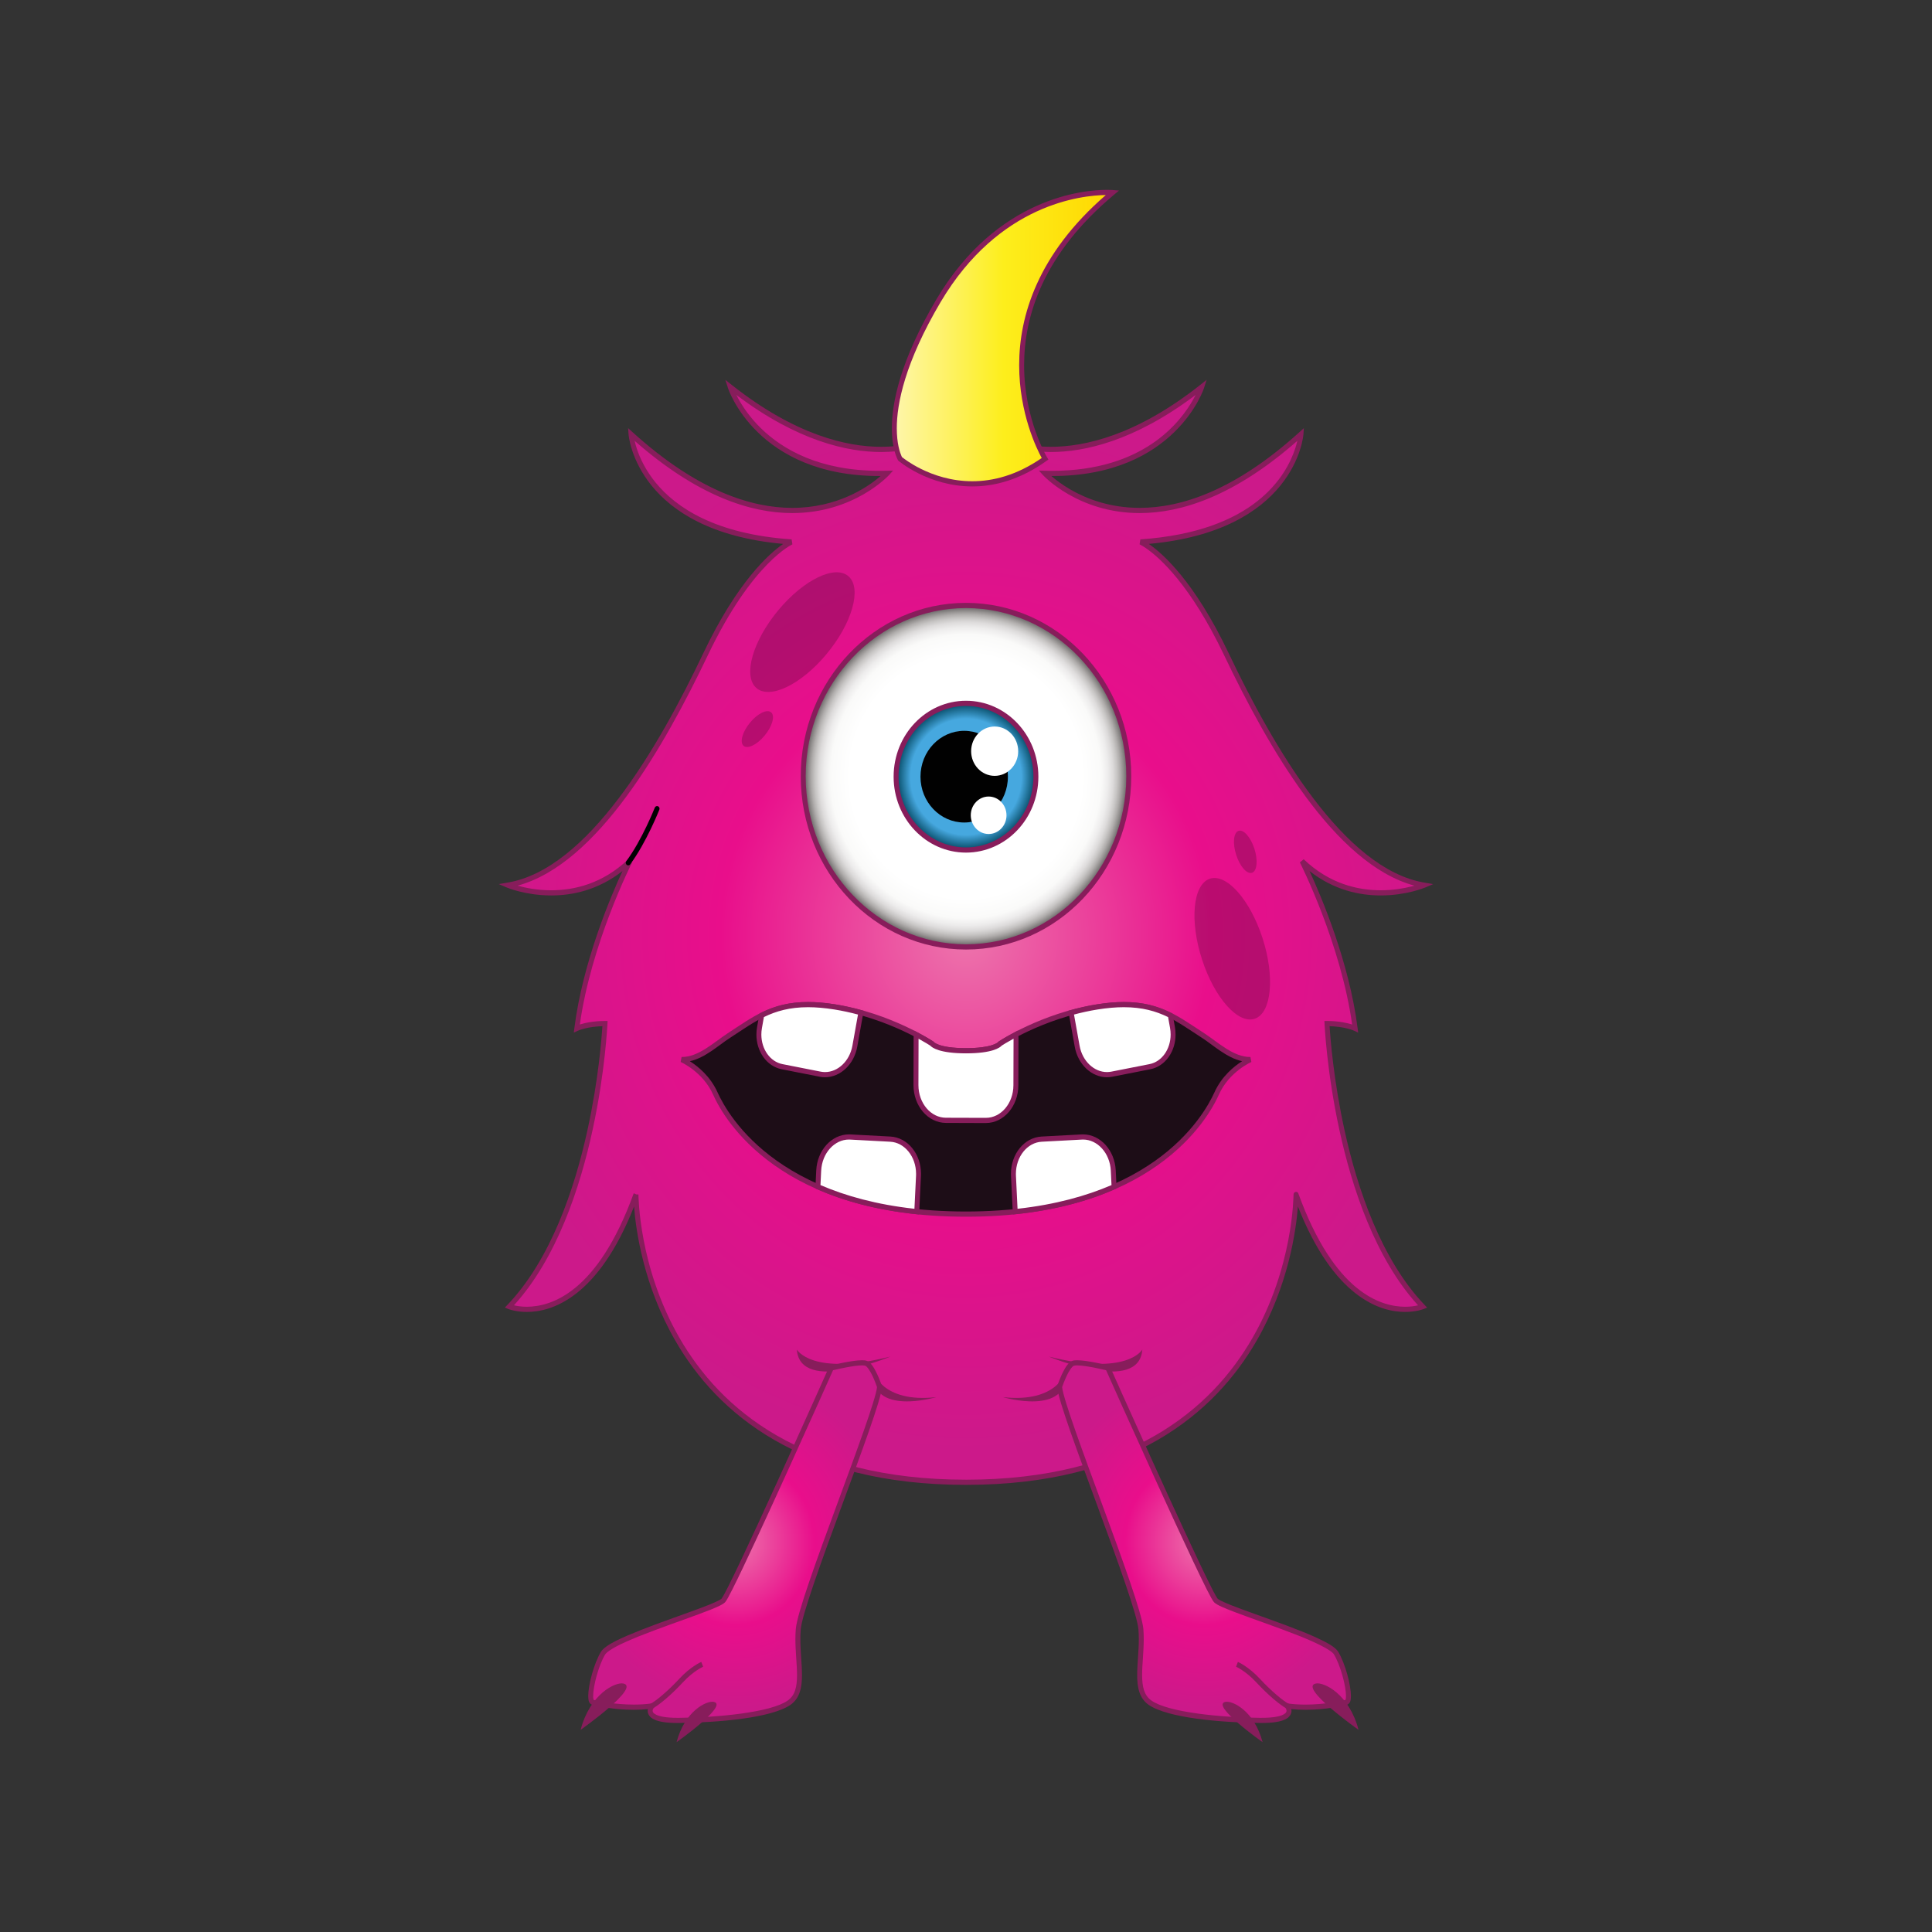 <?xml version="1.0" encoding="utf-8"?>
<!-- Generator: Adobe Illustrator 16.0.0, SVG Export Plug-In . SVG Version: 6.00 Build 0)  -->
<!DOCTYPE svg PUBLIC "-//W3C//DTD SVG 1.1//EN" "http://www.w3.org/Graphics/SVG/1.1/DTD/svg11.dtd">
<svg version="1.1" id="Layer_1" xmlns="http://www.w3.org/2000/svg" xmlns:xlink="http://www.w3.org/1999/xlink" x="0px" y="0px"
	 width="1000px" height="1000px" viewBox="0 0 1000 1000" enable-background="new 0 0 1000 1000" xml:space="preserve">
<rect x="0" y="0" width="1000" height="1000" fill="#333333" stroke="none"/>
<g>
	<g>
		
			<radialGradient id="SVGID_1_" cx="499.997" cy="440.179" r="254.232" gradientTransform="matrix(1 0 0 1.049 0 22.086)" gradientUnits="userSpaceOnUse">
			<stop  offset="0" style="stop-color:#ED75AC"/>
			<stop  offset="0.5" style="stop-color:#E90E8B"/>
			<stop  offset="1" style="stop-color:#CC198A"/>
		</radialGradient>
		<path fill="url(#SVGID_1_)" d="M499.996,767.225c171.285,0,170.826-148.984,170.826-148.984
			c26.709,73.859,65.563,58.063,65.563,58.063c-45.162-47.367-49.535-146.514-49.535-146.514c9.295,0,14.568,2.494,14.568,2.494
			c-5.461-43.17-27.482-86.553-27.482-86.553c28.385,27.152,63.182,12.445,63.182,12.445
			c-42.615-7.268-79.039-70.686-102.354-119.584c-23.305-48.9-44.436-58.072-44.436-58.072c79.4-5.344,83.043-55.775,83.043-55.775
			c-82.678,74.879-132.58,20.25-132.58,20.25c66.289,1.908,81.227-44.693,81.227-44.693c-55.348,43.797-93.512,31.295-99.934,28.691
			H477.91c-6.42,2.604-44.582,15.105-99.93-28.691c0,0,14.932,46.602,81.223,44.693c0,0-49.9,54.629-132.584-20.25
			c0,0,3.641,50.432,83.041,55.775c0,0-21.121,9.172-44.434,58.072c-23.303,48.898-59.732,112.316-102.35,119.584
			c0,0,34.795,14.707,63.184-12.445c0,0-22.025,43.383-27.49,86.553c0,0,5.283-2.494,14.576-2.494c0,0-4.381,99.146-49.541,146.514
			c0,0,38.852,15.797,65.561-58.063C329.166,618.24,328.715,767.225,499.996,767.225z"/>
		<path fill="#871D5B" d="M499.996,768.561v-1.336v-1.336c169.396-0.033,169.404-146.184,169.549-147.641l0,0
			c0.031-0.131-0.096-0.57,0.568-1.127l0,0c0.803-0.479,1.324-0.061,1.422,0l0,0l0.344,0.232l0.141,0.396
			c18.67,51.426,42.711,58.574,55.281,58.629l0,0c2.691,0,4.879-0.34,6.373-0.678l0,0c0.105-0.027,0.199-0.049,0.301-0.072l0,0
			c-44.252-48.615-48.348-145.654-48.402-145.773l0,0l-0.059-1.406h1.34c6.139,0.006,10.592,1.068,13.01,1.832l0,0
			c-2.883-20.686-9.469-41.34-15.424-56.963l0,0c-6.164-16.184-11.619-26.928-11.633-26.947l0,0l1.99-1.629
			c13.346,12.764,28.066,16.055,39.867,16.061l0,0c6.391,0.01,11.908-0.975,15.82-1.961l0,0c0.58-0.135,1.119-0.283,1.629-0.422l0,0
			c-41.492-11.221-75.934-72.092-98.494-119.238l0,0c-17.404-36.496-33.508-50.619-40.334-55.35l0,0
			c-2.27-1.57-3.441-2.072-3.445-2.072l0,0l0.406-2.58c59.158-4.051,75.439-32.91,80.105-46.908l0,0
			c0.521-1.576,0.887-2.963,1.146-4.1l0,0c-32.602,28.672-60.189,37.398-81.58,37.398l0,0
			c-32.084-0.021-49.936-19.529-50.051-19.641l0,0l-2.145-2.365l3.1,0.088c1.32,0.037,2.617,0.047,3.895,0.047l0,0
			c46.756-0.031,66.098-24.791,72.965-37.082l0,0c0.441-0.789,0.826-1.521,1.162-2.195l0,0
			c-31.723,23.945-57.676,29.553-74.93,29.541l0,0c-11.576,0-19.225-2.516-22.076-3.639l0,0h-43.697
			c-2.871,1.145-10.508,3.639-22.059,3.639l0,0c-17.254,0.012-43.219-5.607-74.934-29.543l0,0c0.33,0.674,0.721,1.408,1.15,2.197
			l0,0c2.289,4.104,5.963,9.58,11.588,15.07l0,0c11.246,10.969,30.197,22.002,61.385,22.012l0,0c1.271,0,2.57-0.018,3.906-0.047l0,0
			l3.084-0.078l-2.137,2.355c-0.119,0.111-17.971,19.625-50.057,19.641l0,0c-21.385,0-48.973-8.727-81.568-37.391l0,0
			c0.254,1.139,0.617,2.525,1.135,4.092l0,0c1.541,4.682,4.404,10.988,9.699,17.484l0,0c10.598,12.969,30.959,26.752,70.414,29.424
			l0,0l0.404,2.58c0.004,0.016-1.176,0.502-3.449,2.072l0,0c-2.281,1.576-5.578,4.197-9.617,8.346l0,0
			c-8.086,8.281-19.111,22.674-30.717,47.004l0,0c-22.553,47.133-56.988,107.996-98.461,119.232l0,0
			c3.902,1.094,10.07,2.398,17.418,2.398l0,0c11.795-0.016,26.523-3.314,39.869-16.07l0,0l1.99,1.629
			c-0.006,0.021-5.469,10.764-11.637,26.947l0,0c-5.949,15.623-12.533,36.277-15.42,56.963l0,0
			c2.416-0.764,6.867-1.826,13.018-1.826l0,0h1.34l-0.063,1.4c-0.059,0.119-4.15,97.152-48.398,145.766l0,0
			c1.484,0.355,3.758,0.758,6.668,0.758l0,0c12.561-0.055,36.609-7.209,55.283-58.629l0,0l0,0c0.014-0.035,0.031-0.078,0.055-0.111
			l0,0l1.322,0.609h1.094c0.139,1.457,0.156,147.607,169.549,147.641l0,0v1.336V768.561
			c-85.539,0.047-128.818-37.123-150.393-74.547l0,0c-16.525-28.604-20.469-57.24-21.414-69.537l0,0
			c-18.49,46.908-42.383,54.631-55.496,54.578l0,0c-5.811,0-9.443-1.465-9.545-1.494l0,0l-1.84-0.752l1.391-1.457
			c22.293-23.354,34.662-59.777,41.365-90.365l0,0c5.777-26.301,7.383-48.178,7.729-53.836l0,0c-3.898,0.105-6.973,0.66-9.123,1.191
			l0,0c-2.391,0.594-3.568,1.154-3.572,1.162l0,0l-2.102,0.984l0.307-2.377c4.318-34.066,18.797-68.082,24.889-81.273l0,0
			c-12.592,9.91-26,12.654-36.865,12.646l0,0c-13.277-0.006-22.832-4.035-22.924-4.076l0,0l-4.242-1.803l4.514-0.762
			c41.605-6.91,78.211-69.994,101.412-118.852l0,0c17.639-37.021,34.123-51.518,41.307-56.465l0,0
			c-37.254-3.348-57.313-16.928-68.002-30.025l0,0c-11.076-13.574-12.027-26.482-12.045-26.65l0,0l-0.229-3.242l2.342,2.121
			c33.453,30.283,61.338,39.146,82.609,39.152l0,0c23.289,0,38.811-10.641,45.094-15.93l0,0c0.24-0.201,0.457-0.387,0.66-0.561l0,0
			c-0.186,0-0.369,0-0.551,0l0,0c-63.641,0.029-78.502-45.428-78.51-45.666l0,0l-1.314-4.104l3.301,2.611
			c33.133,26.197,59.918,32.039,77.334,32.043l0,0c11.508,0,18.932-2.559,21.365-3.539l0,0l0.234-0.088h44.637l0.223,0.088
			c2.439,0.977,9.854,3.539,21.373,3.539l0,0c17.41-0.004,44.195-5.842,77.326-32.043l0,0l3.301-2.623l-1.311,4.115
			c-0.014,0.238-14.879,45.688-78.514,45.658l0,0c-0.178,0-0.357,0-0.539,0l0,0c2.053,1.793,5.385,4.41,9.957,7.049l0,0
			c8.188,4.715,20.256,9.443,35.783,9.443l0,0c21.277,0,49.156-8.857,82.617-39.146l0,0l2.342-2.121l-0.229,3.242
			c-0.016,0.168-0.971,13.076-12.049,26.65l0,0c-10.686,13.098-30.75,26.678-68,30.025l0,0c7.186,4.947,23.67,19.443,41.307,56.465
			l0,0c23.195,48.857,59.816,111.941,101.412,118.852l0,0l4.521,0.773l-4.242,1.791c-0.102,0.041-9.654,4.07-22.934,4.076l0,0
			c-10.863,0.008-24.27-2.736-36.855-12.646l0,0c6.092,13.207,20.563,47.207,24.881,81.273l0,0l0.303,2.381l-2.098-0.988
			c-0.004,0.006-1.178-0.568-3.572-1.162l0,0c-2.146-0.531-5.223-1.086-9.115-1.191l0,0c0.348,5.658,1.951,27.535,7.717,53.836l0,0
			c6.707,30.588,19.072,67.012,41.369,90.365l0,0l1.387,1.457l-1.828,0.752c-0.107,0.029-3.746,1.494-9.551,1.494l0,0
			c-13.119,0.053-37.016-7.666-55.502-54.59l0,0c-0.939,12.297-4.891,40.939-21.402,69.549l0,0
			c-21.578,37.406-64.816,74.557-150.279,74.547l0,0C500.08,768.561,500.033,768.561,499.996,768.561L499.996,768.561z"/>
	</g>
	<g>
		<linearGradient id="SVGID_2_" gradientUnits="userSpaceOnUse" x1="462.905" y1="175.026" x2="575.883" y2="175.026">
			<stop  offset="0" style="stop-color:#FEF6AB"/>
			<stop  offset="0.5" style="stop-color:#FDEE1C"/>
			<stop  offset="1" style="stop-color:#FFD700"/>
		</linearGradient>
		<path fill="url(#SVGID_2_)" d="M575.883,99.703c0,0-54.031-4.844-90.09,55.902c-34.238,58.063-19.916,81.877-19.916,81.877
			s34.119,29.158,75.035,0C540.912,237.482,497.209,165.406,575.883,99.703z"/>
		<path fill="#871D5B" d="M465.07,238.52l-0.166-0.141l-0.109-0.186c-0.111-0.188-3.174-5.398-3.17-16.531l0,0
			c0-13.309,4.354-35.006,23.078-66.766l0,0c31.404-52.924,76.451-56.652,88.303-56.633l0,0c1.895,0,2.949,0.086,2.984,0.098l0,0
			l-0.107,1.334l0.107-1.334l3.193,0.285l-2.512,2.096c-37,30.93-46.572,62.988-46.59,88.279l0,0
			c0,14.043,2.984,26.004,5.975,34.443l0,0c2.988,8.443,5.928,13.285,5.936,13.297l0,0l0.666,1.094l-1.029,0.727
			c-13.83,9.867-27.002,13.193-38.357,13.193l0,0C480.553,251.758,465.182,238.6,465.07,238.52L465.07,238.52z M476.783,242.744
			c6.443,3.178,15.615,6.348,26.488,6.348l0,0c10.613-0.002,22.857-3.004,35.926-12.02l0,0c-2.523-4.629-11.67-23.076-11.674-48.051
			l0,0c-0.021-25.377,9.531-57.449,44.852-88.074l0,0c-12.32,0.156-55.229,4.377-85.492,55.359l0,0
			c-18.559,31.459-22.707,52.674-22.707,65.355l0,0c0,7.951,1.633,12.572,2.4,14.309l0,0c0.123,0.275,0.215,0.471,0.277,0.602l0,0
			C467.637,237.195,471.127,239.953,476.783,242.744L476.783,242.744z"/>
	</g>
	<g>
		<g>
			<path fill="#1D0D17" d="M499.996,628.426c95.68,0,124.146-49.916,129.729-62.402c5.586-12.471,17.486-17.568,17.486-17.568
				c-9.477,0-17.367-7.842-24.521-12.484c-15.627-10.115-26.232-19.355-54.879-14.777c-28.658,4.594-50.15,18.979-50.15,18.979
				s-2.473,3.697-17.664,3.697c-15.184,0-17.668-3.697-17.668-3.697s-21.49-14.385-50.143-18.979
				c-28.652-4.578-39.26,4.662-54.877,14.777c-7.156,4.643-15.055,12.484-24.527,12.484c0,0,11.904,5.098,17.494,17.568
				C375.857,578.51,404.326,628.426,499.996,628.426z"/>
			<path fill="#871D5B" d="M499.996,629.771v-1.346v-1.346c95.23-0.051,123.084-49.5,128.57-61.627l0,0
				c3.801-8.445,10.254-13.58,14.352-16.168l0,0c-8.18-1.84-14.916-8.348-20.904-12.174l0,0
				c-12.906-8.35-21.92-15.766-40.273-15.785l0,0c-4.07,0-8.602,0.361-13.742,1.199l0,0c-14.178,2.266-26.607,6.971-35.49,11.104
				l0,0c-8.061,3.756-13.139,7.01-14.021,7.584l0,0c-0.936,1.021-4.729,3.99-18.49,3.996l0,0
				c-13.734-0.006-17.545-2.967-18.482-3.984l0,0c-0.869-0.572-5.951-3.826-14.029-7.596l0,0
				c-8.883-4.133-21.316-8.838-35.494-11.104l0,0c-5.137-0.822-9.672-1.199-13.74-1.191l0,0
				c-18.355,0.012-27.373,7.428-40.27,15.777l0,0c-5.99,3.826-12.723,10.334-20.91,12.174l0,0
				c4.102,2.588,10.555,7.723,14.355,16.168l0,0c5.484,12.127,33.344,61.576,128.57,61.627l0,0v1.346V629.771
				c-96.127,0.045-125.203-50.346-130.883-63.184l0,0c-2.668-5.967-6.881-10.205-10.439-12.951l0,0
				c-3.553-2.748-6.369-3.947-6.369-3.947l0,0l0.473-2.584c8.773,0.059,16.545-7.473,23.857-12.27l0,0
				c12.678-8.227,22.518-16.209,41.615-16.191l0,0c4.217,0,8.883,0.385,14.127,1.227l0,0c28.949,4.646,50.557,19.125,50.639,19.174
				l0,0l0.211,0.135l0.137,0.199l0,0c0.045,0.039,0.146,0.141,0.322,0.27l0,0c0.363,0.266,1.043,0.68,2.209,1.102l0,0
				c2.326,0.861,6.602,1.773,14.102,1.768l0,0c13.135,0.01,16.346-2.822,16.633-3.139l0,0l0,0l0.135-0.199l0.211-0.135
				c0.084-0.049,21.686-14.527,50.637-19.164l0,0c5.244-0.863,9.91-1.236,14.129-1.236l0,0c19.096-0.021,28.938,7.971,41.613,16.191
				l0,0c7.32,4.797,15.088,12.328,23.857,12.268l0,0l0.486,2.586c0.006,0.016-2.822,1.199-6.379,3.947l0,0
				c-3.559,2.746-7.771,6.984-10.432,12.951l0,0c-5.684,12.826-34.73,63.184-130.746,63.184l0,0
				C500.098,629.771,500.047,629.771,499.996,629.771L499.996,629.771z"/>
		</g>
		<g>
			<g>
				<path fill="#FFFFFF" d="M474.521,627.146l0.896-18.492c0.486-10.049-6.051-18.578-14.615-19.043l-20.662-1.096
					c-8.563-0.455-15.893,7.332-16.377,17.389l-0.402,8.375C436.963,620.248,453.799,624.982,474.521,627.146z"/>
				<path fill="#871D5B" d="M474.395,628.473c-20.838-2.172-37.793-6.932-51.529-12.959l0,0l-0.83-0.363l0.449-9.311
					c0.488-10.404,7.893-18.668,16.938-18.686l0,0c0.277,0,0.535,0.016,0.785,0.021l0,0l20.66,1.098
					c9.049,0.498,15.865,9.127,15.859,19.324l0,0c0,0.367-0.016,0.74-0.033,1.123l0,0l-0.898,18.49l-0.061,1.406L474.395,628.473
					L474.395,628.473z M474.521,627.146l0.127-1.338L474.521,627.146L474.521,627.146z M473.311,625.664l0.83-17.074
					c0.018-0.33,0.021-0.658,0.021-0.992l0,0c-0.004-8.988-5.965-16.27-13.418-16.643l0,0l-20.672-1.102
					c-0.238-0.014-0.449-0.027-0.65-0.027l0,0c-7.453-0.014-13.936,6.973-14.385,16.15l0,0l-0.361,7.424
					C437.729,619.021,453.732,623.502,473.311,625.664L473.311,625.664z"/>
			</g>
			<g>
				<path fill="#FFFFFF" d="M576.23,605.904c-0.482-10.057-7.814-17.844-16.379-17.389l-20.662,1.096
					c-8.557,0.465-15.098,8.994-14.611,19.043l0.889,18.492c20.73-2.17,37.563-6.898,51.168-12.867L576.23,605.904z"/>
				<path fill="#871D5B" d="M523.299,608.734c-0.029-0.395-0.031-0.77-0.031-1.137l0,0c-0.008-10.197,6.801-18.826,15.854-19.32l0,0
					l20.625-1.102c0.293-0.021,0.572-0.021,0.818-0.021l0,0c9.041,0.018,16.443,8.287,16.943,18.686l0,0l-1.277,0.064l-1.277,0.066
					c-0.443-9.166-6.932-16.158-14.389-16.145l0,0c-0.229,0-0.436,0-0.645,0.027l0,0l-20.672,1.102
					c-7.461,0.373-13.414,7.654-13.422,16.643l0,0c0,0.334,0.008,0.65,0.025,0.988l0,0l0.824,17.08
					c19.582-2.166,35.59-6.656,48.639-12.266l0,0l-0.361-7.43l1.277-0.066l1.277-0.064l0.453,9.311l-0.834,0.363
					c-13.729,6.027-30.689,10.791-51.533,12.959l0,0l-1.334,0.137L523.299,608.734L523.299,608.734z"/>
			</g>
		</g>
		<g>
			<g>
				<path fill="#FFFFFF" d="M404.811,552.113l19.73,3.891c8.18,1.605,16.193-4.875,17.914-14.479l3.113-17.383
					c-4.236-1.17-8.699-2.193-13.383-2.949c-17.74-2.834-28.563-0.365-37.938,4.33l-1.125,6.287
					C391.404,541.42,396.635,550.506,404.811,552.113z"/>
				<path fill="#871D5B" d="M424.303,557.32l-19.73-3.887l0.227-1.32l0.24-1.318l19.74,3.887c0.762,0.145,1.514,0.221,2.27,0.221
					l0,0c6.541,0.016,12.701-5.57,14.148-13.631l0,0l2.895-16.141c-3.859-1.029-7.895-1.93-12.098-2.605l0,0
					c-5.133-0.822-9.668-1.199-13.732-1.199l0,0c-9.551,0.008-16.531,2.02-22.873,5.107l0,0l-1.004,5.625
					c-0.213,1.156-0.314,2.289-0.314,3.41l0,0c0.008,7.613,4.541,14.07,10.969,15.326l0,0l-0.24,1.318l-0.232,1.32
					c-7.82-1.564-13.061-9.268-13.053-17.965l0,0c0-1.279,0.117-2.596,0.357-3.908l0,0l1.244-6.971l0.582-0.287
					c6.758-3.393,14.363-5.658,24.564-5.658l0,0c4.213,0,8.871,0.385,14.111,1.227l0,0c4.742,0.758,9.244,1.791,13.516,2.977l0,0
					l1.152,0.307l-3.326,18.613c-1.652,9.174-8.717,15.801-16.666,15.814l0,0c-0.023,0-0.059,0-0.082,0l0,0
					C426.088,557.582,425.199,557.486,424.303,557.32L424.303,557.32z"/>
			</g>
			<g>
				<path fill="#FFFFFF" d="M567.811,521.193c-4.688,0.756-9.143,1.779-13.379,2.949l3.107,17.383
					c1.719,9.604,9.738,16.084,17.912,14.479l19.738-3.891c8.172-1.607,13.396-10.693,11.684-20.303l-1.125-6.287
					C596.367,520.828,585.551,518.359,567.811,521.193z"/>
				<path fill="#871D5B" d="M556.281,541.768l-3.332-18.613l1.154-0.307c4.266-1.186,8.781-2.219,13.508-2.977l0,0
					c5.238-0.85,9.906-1.227,14.113-1.227l0,0c10.207,0,17.801,2.273,24.574,5.658l0,0l0.586,0.287l1.244,6.971
					c0.236,1.313,0.344,2.619,0.344,3.908l0,0c0.004,8.688-5.229,16.404-13.055,17.965l0,0l-19.738,3.887
					c-0.916,0.166-1.828,0.264-2.732,0.264l0,0C564.992,557.568,557.922,550.947,556.281,541.768L556.281,541.768z M558.795,541.271
					c1.443,8.061,7.604,13.646,14.152,13.631l0,0c0.75,0,1.498-0.076,2.266-0.221l0,0l19.738-3.887
					c6.42-1.256,10.955-7.713,10.971-15.326l0,0c0-1.131-0.102-2.275-0.309-3.41l0,0l-1.006-5.613
					c-6.342-3.092-13.332-5.111-22.883-5.119l0,0c-4.064,0-8.594,0.371-13.727,1.199l0,0c-4.209,0.676-8.242,1.568-12.092,2.605l0,0
					L558.795,541.271L558.795,541.271z"/>
			</g>
			<g>
				<path fill="#FFFFFF" d="M525.818,561.754l0.072-24.318c0-0.662-0.031-1.318-0.082-1.967c-5.182,2.725-8.148,4.703-8.148,4.703
					s-2.473,3.697-17.664,3.697c-15.184,0-17.668-3.697-17.668-3.697s-2.945-1.963-8.082-4.67c-0.051,0.594-0.08,1.176-0.08,1.783
					l-0.068,24.313c-0.025,10.072,6.902,18.252,15.471,18.281l20.689,0.061C518.83,579.959,525.801,571.818,525.818,561.754z"/>
				<path fill="#871D5B" d="M489.561,581.217c-9.371-0.068-16.748-8.895-16.74-19.566l0,0c0-0.033,0-0.057,0-0.08l0,0
					c0,0.008,0,0.008,0,0.025l0,0l0.064-24.324c0.004-0.641,0.033-1.275,0.088-1.893l0,0l0.166-1.963l1.68,0.877
					c5.184,2.74,8.174,4.727,8.197,4.752l0,0l0.211,0.135l0.137,0.199l0,0c0.045,0.039,0.146,0.148,0.322,0.27l0,0
					c0.363,0.266,1.035,0.674,2.201,1.102l0,0c2.328,0.861,6.613,1.77,14.109,1.77l0,0c13.135,0.008,16.346-2.824,16.629-3.141l0,0
					l0.004,0.006l0.135-0.205l0.211-0.135c0.027-0.025,3.031-2.029,8.258-4.779l0,0l1.676-0.885l0.17,1.973
					c0.059,0.654,0.094,1.338,0.094,2.045l0,0v0.037l-0.076,24.318c-0.023,10.684-7.438,19.5-16.813,19.52l0,0
					c0,0-0.018,0.01-0.029,0.01l0,0L489.561,581.217L489.561,581.217z M489.572,578.539l20.693,0.059l0.018-0.008
					c7.738,0.025,14.223-7.42,14.258-16.842l0,0l0.072-24.135c-3.445,1.877-5.58,3.246-6.127,3.6l0,0
					c-0.932,1.014-4.721,3.99-18.49,4l0,0c-13.779-0.01-17.568-2.986-18.496-4l0,0c-0.551-0.363-2.658-1.701-6.059-3.564l0,0
					l-0.063,24.02C475.393,571.068,481.84,578.523,489.572,578.539L489.572,578.539z"/>
			</g>
		</g>
	</g>
	<g>
		<path fill="#871D5B" d="M412.447,698.514c0,0,7.648,13.947,48.449,3.631C460.896,702.145,414.092,721.82,412.447,698.514z"/>
		<path fill="#871D5B" d="M451.971,709.918c0,0,4.369,16.424,32.656,13.234C484.627,723.152,450.393,733.346,451.971,709.918z"/>
		<g>
			
				<radialGradient id="SVGID_3_" cx="380.498" cy="739.727" r="81.769" gradientTransform="matrix(1 0 0 1.049 0 22.086)" gradientUnits="userSpaceOnUse">
				<stop  offset="0" style="stop-color:#ED75AC"/>
				<stop  offset="0.5" style="stop-color:#E90E8B"/>
				<stop  offset="1" style="stop-color:#CC198A"/>
			</radialGradient>
			<path fill="url(#SVGID_3_)" d="M430.295,708.066c0,0-51.721,115.947-55.908,120.334c-4.188,4.393-57.549,19.293-62.283,27.318
				s-8.197,24.631-5.285,25.398c2.914,0.77,16.938,3.828,30.598,1.92c0,0-6.189,7.635,14.02,7.443
				c20.215-0.195,47.717-2.676,57.006-9.168c9.291-6.492,3.463-22.346,4.738-38.006c1.27-15.668,41.154-112.893,42.066-125.508
				c0,0-3.58-10.943-6.986-12.146C444.865,704.428,430.295,708.066,430.295,708.066z"/>
			<path fill="#871D5B" d="M350.703,891.818c-6.045-0.01-9.729-0.701-12.078-1.803l0,0c-2.354-1.047-3.428-2.904-3.385-4.523l0,0
				c0.008-0.307,0.043-0.596,0.09-0.859l0,0c-2.479,0.242-4.932,0.352-7.322,0.352l0,0c-10.314-0.004-19.17-1.947-21.512-2.57l0,0
				c-1.969-0.807-1.936-2.662-2.029-4.557l0,0c0.031-5.814,2.852-16.529,6.545-22.852l0,0c2.449-3.791,10.941-7.404,21.322-11.557
				l0,0c10.334-4.043,22.318-8.119,30.785-11.326l0,0c5.58-2.051,9.855-4.023,10.355-4.682l0,0c0.217-0.16,1.625-2.584,3.389-6.109
				l0,0c1.803-3.563,4.158-8.451,6.883-14.178l0,0c5.43-11.482,12.285-26.389,19.016-41.156l0,0
				c13.447-29.529,26.35-58.447,26.377-58.508l0,0l0.264-0.584l0.594-0.156c0.057,0,10.682-2.682,16.197-2.688l0,0
				c0.945,0,1.744,0.053,2.482,0.318l0,0c2.541,1.057,4.066,4.252,5.506,7.209l0,0c1.357,2.969,2.271,5.75,2.277,5.777l0,0
				l0.084,0.262l-0.016,0.275c-0.568,6.906-10.73,34.039-20.986,61.982l0,0c-10.236,27.754-20.545,56.23-21.084,63.529l0,0
				c-0.143,1.635-0.195,3.301-0.195,4.941l0,0c-0.012,6.484,0.842,12.924,0.842,18.641l0,0c0.012,6.258-1.059,12.006-5.957,15.432
				l0,0c-9.982,6.848-37.33,9.139-57.723,9.391l0,0C351.182,891.82,350.947,891.818,350.703,891.818L350.703,891.818z
				 M338.389,883.902c0.004,0.004-0.133,0.154-0.289,0.473l0,0c-0.166,0.318-0.307,0.75-0.301,1.117l0,0
				c0.043,0.529,0.105,1.178,1.879,2.078l0,0c1.771,0.854,5.174,1.58,11.025,1.572l0,0c0.244,0,0.482-0.01,0.721,0l0,0
				c20.061-0.137,47.713-2.813,56.307-8.951l0,0c3.816-2.654,4.801-7.115,4.814-13.193l0,0c0.004-5.441-0.844-11.92-0.844-18.641
				l0,0c0-1.709,0.063-3.449,0.199-5.168l0,0c0.729-8.375,10.998-36.342,21.252-64.273l0,0
				c10.084-27.307,20.15-54.666,20.799-60.939l0,0c-0.254-0.734-1.025-2.938-2.074-5.225l0,0c-1.207-2.809-3.172-5.701-4.029-5.838
				l0,0c-0.23-0.092-0.865-0.189-1.654-0.189l0,0c-4.193-0.002-12.68,1.938-15.004,2.496l0,0
				c-3.455,7.727-39.936,89.354-52.074,113.371l0,0c-1.869,3.66-2.99,5.816-3.826,6.754l0,0c-1.238,1.217-3.672,2.25-7.346,3.771
				l0,0c-3.625,1.455-8.32,3.164-13.445,5.01l0,0c-10.236,3.684-22.227,7.926-30.75,11.789l0,0
				c-5.654,2.494-9.857,5.133-10.559,6.512l0,0c-3.373,5.627-6.201,16.439-6.16,21.43l0,0c-0.033,1.045,0.162,1.783,0.254,2.008l0,0
				c2.391,0.604,10.961,2.438,20.725,2.428l0,0c3.016,0.01,6.139-0.166,9.238-0.59l0,0l3.309-0.463L338.389,883.902L338.389,883.902
				z"/>
		</g>
		<g>
			<path fill="#871D5B" d="M336.475,882.021c3.008-1.553,9.318-6.793,15.043-13.002l0,0c5.994-6.486,11.348-8.768,11.467-8.816l0,0
				v0.002l0.957,2.486c0,0.012-1.174,0.492-3.125,1.777l0,0c-1.953,1.285-4.625,3.35-7.459,6.414l0,0
				c-5.922,6.391-12.182,11.656-15.729,13.539l0,0L336.475,882.021L336.475,882.021z"/>
		</g>
		<path fill="#871D5B" d="M322.666,871.387c-4.203-0.881-17.303,5.441-22.127,23.967
			C300.539,895.354,331.77,873.293,322.666,871.387z"/>
		<path fill="#871D5B" d="M369.447,880.887c-3.652-0.777-15.047,4.734-19.244,20.85
			C350.203,901.736,377.361,882.539,369.447,880.887z"/>
		<path fill="#871D5B" d="M591.266,698.514c0,0-7.656,13.947-48.449,3.631C542.816,702.145,589.623,721.82,591.266,698.514z"/>
		<path fill="#871D5B" d="M551.738,709.918c0,0-4.369,16.424-32.656,13.234C519.082,723.152,553.32,733.346,551.738,709.918z"/>
		<g>
			
				<radialGradient id="SVGID_4_" cx="623.213" cy="739.727" r="81.768" gradientTransform="matrix(1 0 0 1.049 0 22.086)" gradientUnits="userSpaceOnUse">
				<stop  offset="0" style="stop-color:#ED75AC"/>
				<stop  offset="0.5" style="stop-color:#E90E8B"/>
				<stop  offset="1" style="stop-color:#CC198A"/>
			</radialGradient>
			<path fill="url(#SVGID_4_)" d="M573.414,708.066c0,0,51.721,115.947,55.908,120.334c4.191,4.393,57.549,19.293,62.285,27.318
				c4.74,8.025,8.193,24.631,5.283,25.398c-2.914,0.77-16.939,3.828-30.594,1.92c0,0,6.193,7.635-14.029,7.443
				c-20.213-0.195-47.711-2.676-57.002-9.168c-9.281-6.492-3.457-22.346-4.734-38.006c-1.268-15.668-41.156-112.893-42.064-125.508
				c0,0,3.58-10.943,6.982-12.146C558.844,704.428,573.414,708.066,573.414,708.066z"/>
			<path fill="#871D5B" d="M594.555,882.43c-4.893-3.426-5.971-9.174-5.953-15.432l0,0c0-5.717,0.84-12.156,0.84-18.641l0,0
				c0-1.641-0.051-3.307-0.188-4.945l0,0c-0.539-7.295-10.848-35.771-21.084-63.525l0,0c-10.26-27.943-20.424-55.076-20.988-61.982
				l0,0l-0.018-0.281l0.086-0.256c0.008-0.027,0.916-2.789,2.27-5.777l0,0c1.449-2.957,2.973-6.152,5.51-7.209l0,0
				c0.738-0.266,1.535-0.318,2.484-0.318l0,0c5.516,0.006,16.143,2.688,16.197,2.688l0,0l-0.301,1.316l0.301-1.316l0.598,0.152
				l0.268,0.588c0.018,0.053,9.893,22.193,21.377,47.518l0,0c11.49,25.332,24.566,53.818,30.895,66.324l0,0
				c1.758,3.525,3.166,5.949,3.377,6.109l0,0c0.34,0.441,2.932,1.787,6.453,3.174l0,0c3.564,1.426,8.238,3.131,13.363,4.971l0,0
				c10.236,3.688,22.248,7.936,30.93,11.857l0,0c5.814,2.691,10.057,4.932,11.725,7.563l0,0c3.695,6.322,6.506,17.037,6.541,22.844
				l0,0c-0.088,1.902-0.068,3.748-2.041,4.578l0,0c-2.332,0.609-11.191,2.553-21.5,2.557l0,0c-2.383,0-4.848-0.109-7.314-0.352l0,0
				c0.049,0.264,0.082,0.553,0.088,0.859l0,0c0.043,1.619-1.043,3.477-3.387,4.523l0,0c-2.35,1.102-6.039,1.793-12.086,1.803l0,0
				c-0.242,0-0.482,0.002-0.734,0.002l0,0C631.893,891.568,604.539,889.277,594.555,882.43L594.555,882.43z M570.555,778.916
				c10.258,27.932,20.52,55.898,21.254,64.273l0,0c0.139,1.719,0.188,3.459,0.188,5.168l0,0c-0.006,6.721-0.846,13.199-0.836,18.641
				l0,0c0.016,6.078,1.004,10.539,4.818,13.193l0,0c8.59,6.139,36.24,8.814,56.283,8.951l0,0c0.246-0.01,0.492,0,0.734-0.01l0,0
				c5.852,0.018,9.266-0.709,11.035-1.563l0,0c1.771-0.9,1.838-1.549,1.879-2.078l0,0c0.012-0.367-0.133-0.799-0.305-1.117l0,0
				c-0.156-0.324-0.285-0.479-0.285-0.479l0,0l-2.143-2.656l3.283,0.463c3.09,0.424,6.221,0.6,9.234,0.6l0,0
				c9.781,0,18.365-1.836,20.725-2.449l0,0c0.014-0.033,0.047-0.094,0.066-0.174l0,0c0.111-0.332,0.197-0.988,0.191-1.83l0,0
				c0.039-4.986-2.791-15.795-6.158-21.422l0,0c-1.107-2.234-9.844-6.572-20.045-10.465l0,0
				c-10.258-4.016-22.221-8.086-30.748-11.313l0,0c-5.754-2.217-9.713-3.76-11.309-5.305l0,0c-0.836-0.938-1.959-3.094-3.834-6.754
				l0,0c-1.82-3.607-4.188-8.508-6.91-14.246l0,0c-5.443-11.502-12.303-26.418-19.031-41.18l0,0
				c-12.328-27.064-24.211-53.664-26.123-57.943l0,0c-0.971-0.229-3.016-0.707-5.375-1.176l0,0
				c-3.287-0.666-7.191-1.322-9.631-1.322l0,0c-0.797,0-1.42,0.098-1.658,0.189l0,0c-0.852,0.137-2.824,3.029-4.021,5.838l0,0
				c-1.047,2.287-1.822,4.482-2.078,5.217l0,0C550.4,724.24,560.475,751.604,570.555,778.916L570.555,778.916z"/>
		</g>
		<g>
			<path fill="#871D5B" d="M650.354,870.883c-2.836-3.064-5.514-5.129-7.461-6.414l0,0c-1.947-1.285-3.117-1.777-3.117-1.777l0,0
				l0.953-2.488c0.115,0.049,5.469,2.33,11.461,8.816l0,0c5.729,6.209,12.037,11.449,15.043,13.002l0,0l-1.145,2.4
				C662.533,882.539,656.277,877.273,650.354,870.883L650.354,870.883z"/>
		</g>
		<path fill="#871D5B" d="M681.047,871.387c4.199-0.881,17.299,5.441,22.127,23.967
			C703.174,895.354,671.941,873.293,681.047,871.387z"/>
		<path fill="#871D5B" d="M634.264,880.887c3.652-0.777,15.043,4.734,19.242,20.85C653.506,901.736,626.348,882.539,634.264,880.887
			z"/>
	</g>
	<path opacity="0.2" fill="#010101" d="M427.777,338.59c-13.244,15.904-29.549,23.682-36.426,17.381
		c-6.865-6.279-1.711-24.277,11.543-40.186c13.238-15.891,29.545-23.674,36.414-17.389
		C446.18,304.695,441.014,322.688,427.777,338.59z"/>
	<path opacity="0.2" fill="#010101" d="M395.729,380.775c-3.971,4.77-8.854,7.105-10.91,5.215c-2.057-1.885-0.51-7.273,3.457-12.033
		c3.963-4.764,8.842-7.096,10.91-5.213C401.242,370.627,399.695,376.016,395.729,380.775z"/>
	<path opacity="0.2" fill="#010101" d="M622.174,496.65c-6.49-19.982-4.756-38.678,3.877-41.773
		c8.637-3.088,20.9,10.613,27.4,30.598c6.49,19.969,4.764,38.676-3.875,41.771C640.939,530.334,628.672,516.637,622.174,496.65z"/>
	<path opacity="0.2" fill="#010101" d="M639.875,442.572c-1.945-5.992-1.428-11.59,1.156-12.512
		c2.588-0.918,6.264,3.172,8.215,9.158c1.943,5.986,1.422,11.59-1.162,12.518C645.492,452.662,641.818,448.557,639.875,442.572z"/>
	<g>
		<path fill="#010101" d="M324.379,447.631c-0.555-0.459-0.656-1.307-0.215-1.889l0,0c8.105-10.855,14.744-27.668,14.746-27.695l0,0
			h0.012c0.264-0.688,1.01-1.006,1.662-0.727l0,0c0.65,0.281,0.967,1.07,0.693,1.756l0,0c-0.027,0.049-6.682,17-15.104,28.326l0,0
			c-0.25,0.338-0.627,0.512-1.008,0.512l0,0C324.891,447.914,324.613,447.82,324.379,447.631L324.379,447.631z"/>
	</g>
	<g>
		<g>
			
				<radialGradient id="SVGID_5_" cx="499.998" cy="361.992" r="84.256" gradientTransform="matrix(1 0 0 1.049 0 22.086)" gradientUnits="userSpaceOnUse">
				<stop  offset="0.714" style="stop-color:#FFFFFF"/>
				<stop  offset="0.831" style="stop-color:#FAFAF9"/>
				<stop  offset="0.873" style="stop-color:#EDECEC"/>
				<stop  offset="0.903" style="stop-color:#DDDBDB"/>
				<stop  offset="0.927" style="stop-color:#C8C6C5"/>
				<stop  offset="0.948" style="stop-color:#B0ADAC"/>
				<stop  offset="0.966" style="stop-color:#949190"/>
				<stop  offset="0.983" style="stop-color:#777474"/>
				<stop  offset="0.997" style="stop-color:#5A5A59"/>
				<stop  offset="1" style="stop-color:#555555"/>
			</radialGradient>
			<path fill="url(#SVGID_5_)" d="M584.254,401.756c0,48.805-37.725,88.373-84.258,88.373c-46.529,0-84.254-39.568-84.254-88.373
				c0-48.801,37.725-88.369,84.254-88.369C546.529,313.387,584.254,352.955,584.254,401.756z"/>
			<path fill="#871D5B" d="M414.465,401.752c0-49.549,38.295-89.707,85.531-89.713l0,0c47.236,0.006,85.533,40.164,85.533,89.713
				l0,0c0,49.549-38.297,89.713-85.533,89.721l0,0C452.76,491.465,414.465,451.301,414.465,401.752L414.465,401.752z
				 M417.012,401.752c0.09,48.064,37.16,86.943,82.984,87.029l0,0c45.822-0.086,82.891-38.965,82.984-87.029l0,0
				c-0.094-48.066-37.162-86.945-82.984-87.031l0,0C454.172,314.807,417.102,353.686,417.012,401.752L417.012,401.752z"/>
		</g>
		<g>
			
				<radialGradient id="SVGID_6_" cx="499.996" cy="362.232" r="36.188" gradientTransform="matrix(1 0 0 1.049 0 22.086)" gradientUnits="userSpaceOnUse">
				<stop  offset="0.791" style="stop-color:#46A8DF"/>
				<stop  offset="1" style="stop-color:#044862"/>
			</radialGradient>
			<path fill="url(#SVGID_6_)" d="M536.182,402.016c0,20.951-16.201,37.951-36.186,37.951c-19.988,0-36.186-17-36.186-37.951
				c0-20.965,16.197-37.963,36.186-37.963C519.98,364.053,536.182,381.051,536.182,402.016z"/>
			<path fill="#871D5B" d="M462.537,402.016c0-21.711,16.766-39.305,37.459-39.305l0,0c20.693,0,37.463,17.594,37.463,39.305l0,0
				c0,21.689-16.77,39.285-37.463,39.293l0,0C479.303,441.301,462.537,423.705,462.537,402.016L462.537,402.016z M465.088,402.016
				c0.041,20.205,15.627,36.566,34.908,36.609l0,0c19.273-0.043,34.871-16.404,34.908-36.609l0,0
				c-0.037-20.227-15.635-36.58-34.908-36.623l0,0C480.715,365.436,465.129,381.789,465.088,402.016L465.088,402.016z"/>
		</g>
	</g>
	<path fill="#010101" d="M521.686,402.004c0,13.1-10.131,23.725-22.623,23.725c-12.488,0-22.619-10.625-22.619-23.725
		c0-13.109,10.131-23.729,22.619-23.729C511.555,378.275,521.686,388.895,521.686,402.004z"/>
	<path fill="#FFFFFF" d="M520.961,421.982c0,5.357-4.137,9.693-9.248,9.693c-5.104,0-9.244-4.336-9.244-9.693
		c0-5.361,4.141-9.701,9.244-9.701C516.824,412.281,520.961,416.621,520.961,421.982z"/>
	<path fill="#FFFFFF" d="M527.01,388.822c0,7.051-5.455,12.762-12.176,12.762c-6.723,0-12.174-5.711-12.174-12.762
		c0-7.064,5.451-12.777,12.174-12.777C521.555,376.045,527.01,381.758,527.01,388.822z"/>
</g>
</svg>
